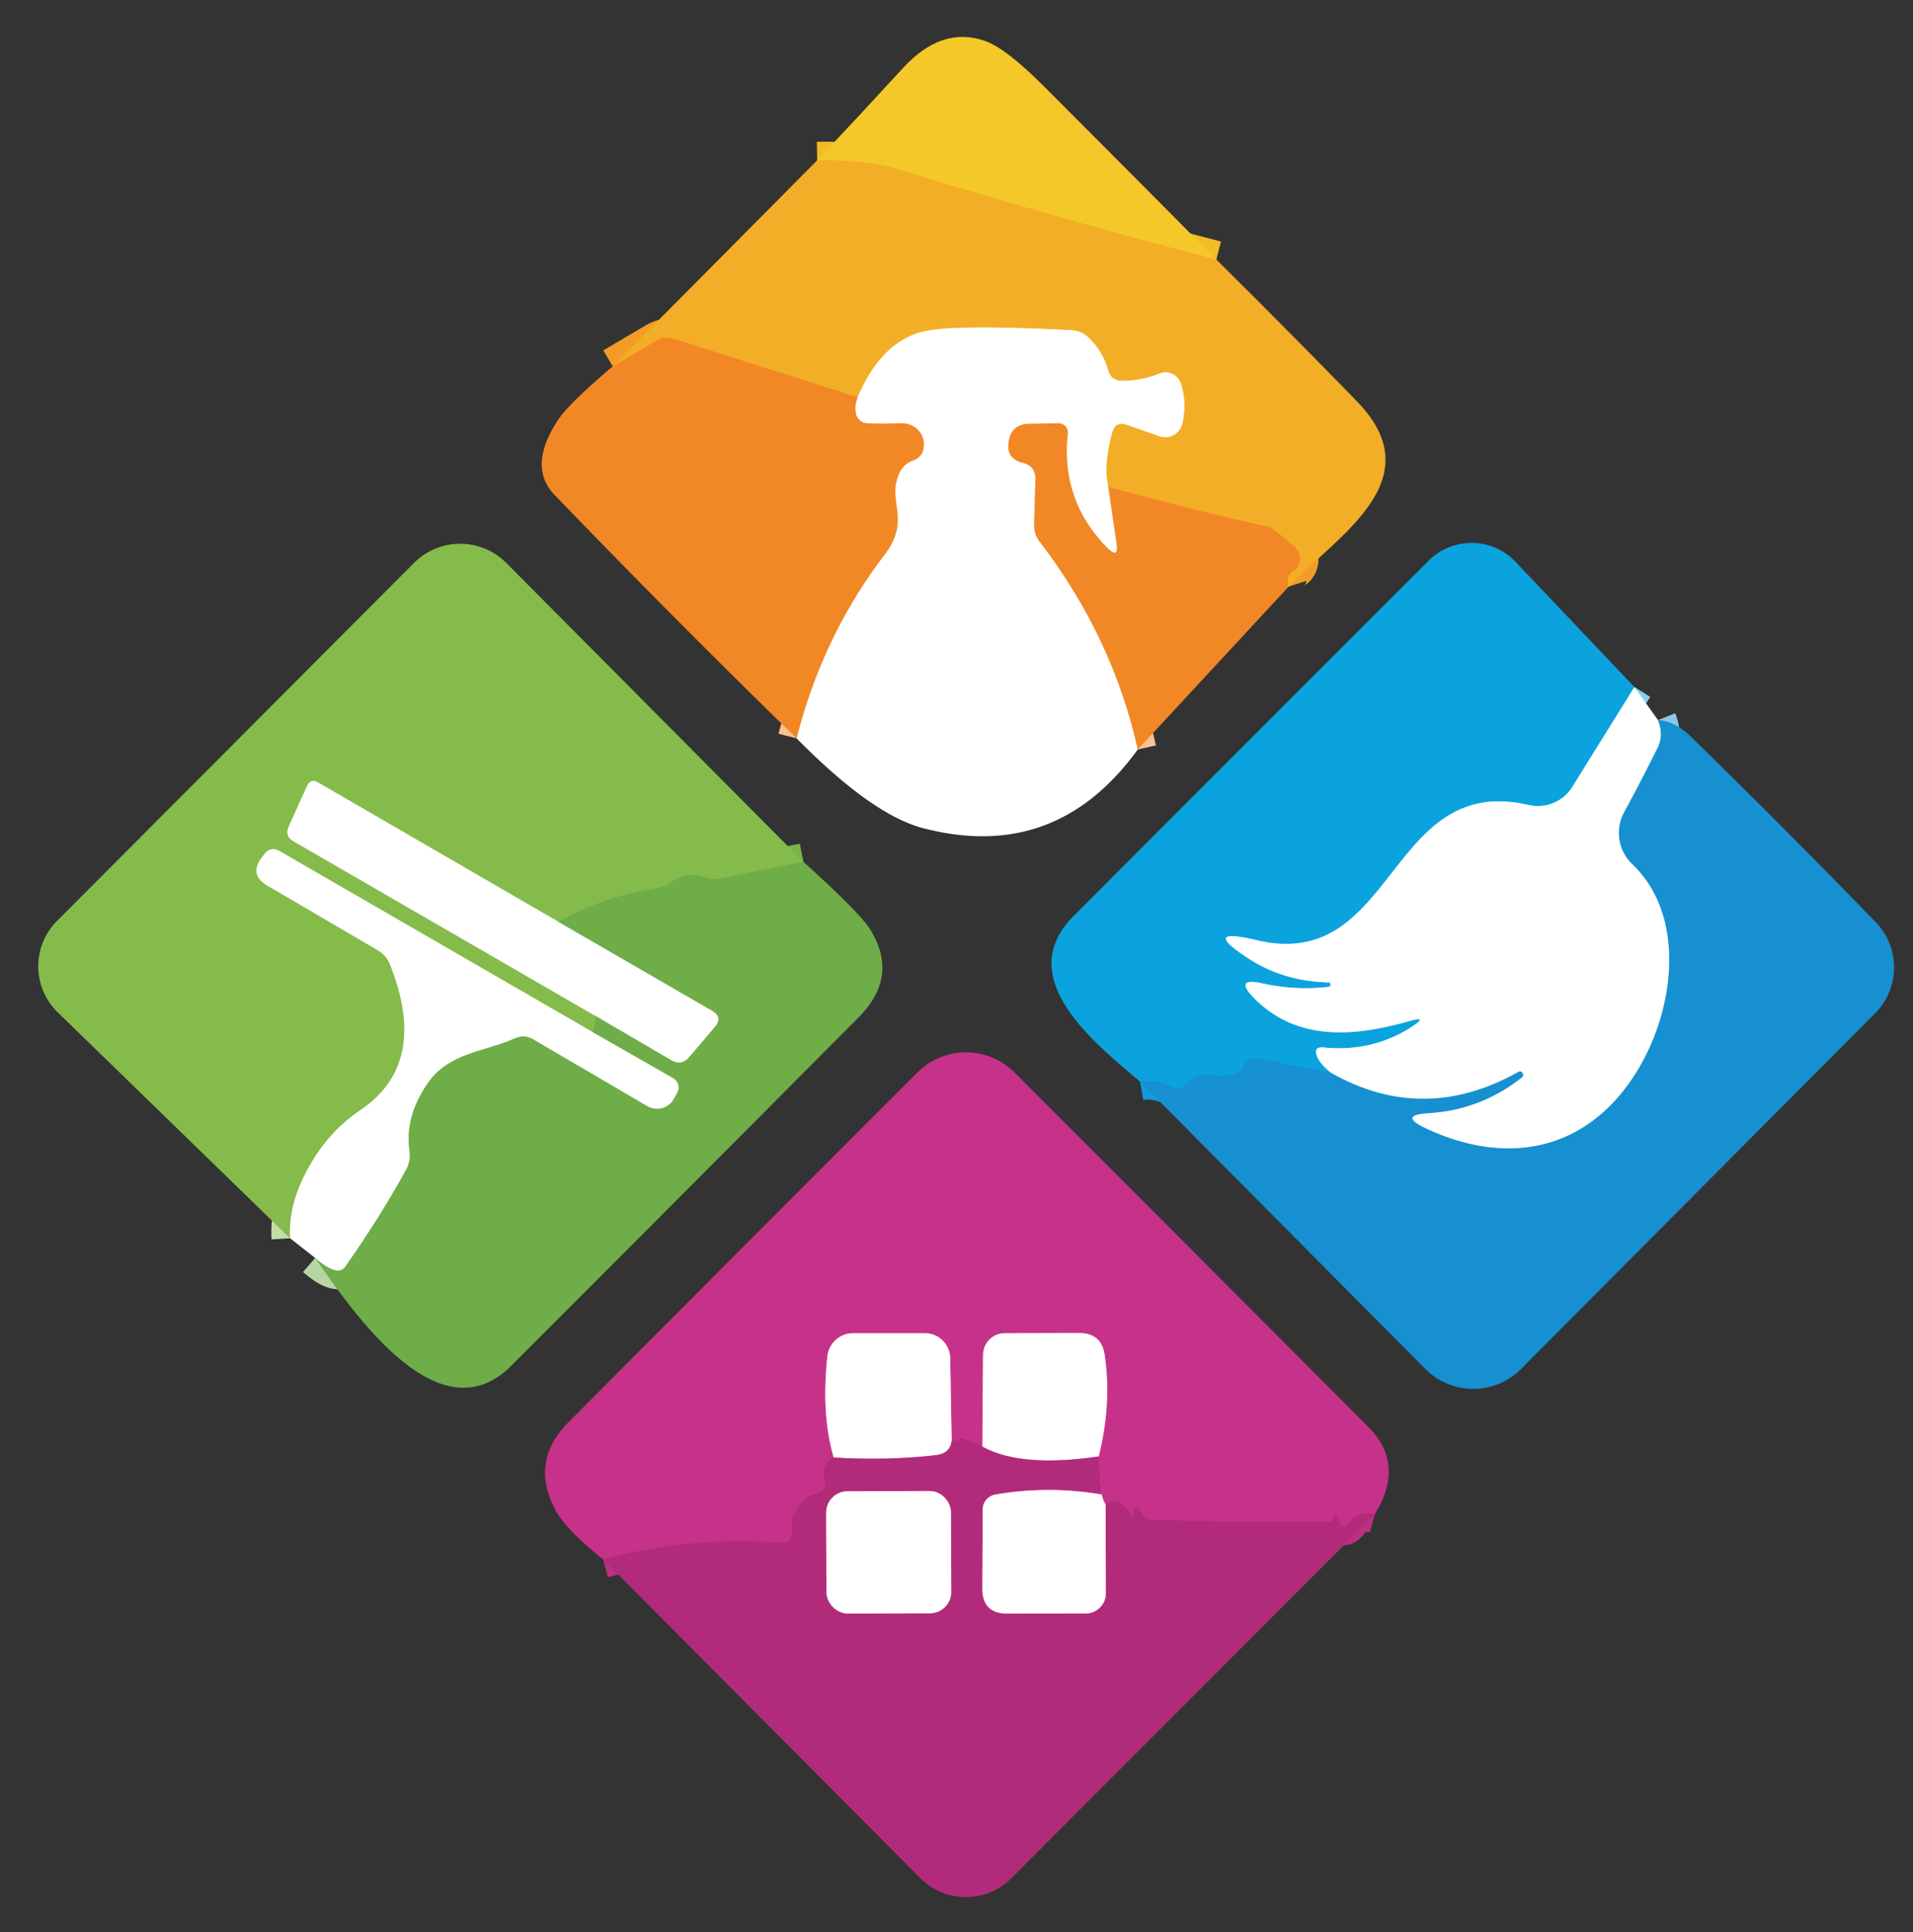 <?xml version="1.0" encoding="UTF-8" standalone="no"?>
<!DOCTYPE svg PUBLIC "-//W3C//DTD SVG 1.1//EN" "http://www.w3.org/Graphics/SVG/1.1/DTD/svg11.dtd">
<svg xmlns="http://www.w3.org/2000/svg" version="1.1" viewBox="0.00 0.00 103.00 104.00">
<rect x="0.00" y="0.00" width="103.00" height="104.00" fill="#333333" stroke="none"/>
<g stroke-width="2.00" fill="none" stroke-linecap="butt">
<path stroke="#f4bb28" vector-effect="non-scaling-stroke" d="
  M 65.49 13.97
  Q 56.92 11.75 48.49 9.15
  Q 46.66 8.58 44.00 8.63"
/>
<path stroke="#f39b27" vector-effect="non-scaling-stroke" d="
  M 69.38 31.58
  Q 69.19 31.01 69.69 30.68
  A 0.65 0.62 -12.1 0 0 69.97 30.27
  Q 70.08 29.77 69.70 29.44
  Q 68.56 28.42 68.27 28.35
  Q 64.20 27.46 59.67 26.19"
/>
<path stroke="#f9d793" vector-effect="non-scaling-stroke" d="
  M 59.67 26.19
  Q 59.40 25.01 59.89 23.26
  Q 60.06 22.66 60.66 22.86
  L 62.43 23.48
  A 0.95 0.95 0.0 0 0 63.67 22.76
  Q 63.91 21.54 63.56 20.60
  A 0.85 0.85 0.0 0 0 62.45 20.10
  Q 61.45 20.50 60.42 20.50
  Q 59.83 20.50 59.67 19.94
  Q 59.38 18.91 58.62 18.18
  Q 58.23 17.80 57.68 17.77
  Q 51.53 17.46 49.83 17.82
  Q 47.49 18.31 46.18 21.38"
/>
<path stroke="#f39b27" vector-effect="non-scaling-stroke" d="
  M 46.18 21.38
  L 36.25 18.23
  Q 35.77 18.08 35.33 18.34
  L 32.99 19.72"
/>
<path stroke="#f9c393" vector-effect="non-scaling-stroke" d="
  M 59.67 26.19
  L 60.12 29.24
  Q 60.25 30.11 59.62 29.49
  Q 57.10 26.94 57.49 23.34
  A 0.51 0.50 2.4 0 0 56.97 22.78
  L 55.41 22.81
  Q 54.46 22.83 54.31 23.77
  Q 54.16 24.69 55.07 24.91
  Q 55.77 25.09 55.75 25.81
  L 55.68 28.24
  Q 55.67 28.76 55.99 29.17
  Q 59.92 34.31 61.26 40.34"
/>
<path stroke="#f9c393" vector-effect="non-scaling-stroke" d="
  M 42.89 39.74
  Q 44.29 34.23 47.61 29.88
  C 49.10 27.94 47.72 27.01 48.42 25.47
  Q 48.64 24.98 49.13 24.80
  Q 49.71 24.60 49.74 24.00
  Q 49.77 23.56 49.51 23.24
  Q 49.12 22.75 48.44 22.78
  Q 47.53 22.82 46.68 22.78
  A 0.64 0.63 84.6 0 1 46.09 22.29
  Q 45.99 21.88 46.18 21.38"
/>
<path stroke="#79b44a" vector-effect="non-scaling-stroke" d="
  M 43.26 46.39
  L 38.85 47.28
  A 1.56 1.55 -40.9 0 1 37.97 47.22
  Q 36.99 46.87 36.18 47.46
  Q 35.78 47.75 35.28 47.83
  Q 32.58 48.24 30.04 49.60"
/>
<path stroke="#c2dda5" vector-effect="non-scaling-stroke" d="
  M 30.04 49.60
  L 17.13 42.12
  Q 16.73 41.88 16.53 42.31
  L 15.54 44.50
  Q 15.32 45.00 15.80 45.28
  L 32.04 54.67"
/>
<path stroke="#79b44a" vector-effect="non-scaling-stroke" d="
  M 32.04 54.67
  Q 32.03 55.17 31.89 55.54"
/>
<path stroke="#c2dda5" vector-effect="non-scaling-stroke" d="
  M 31.89 55.54
  L 15.02 45.79
  A 0.58 0.57 34.1 0 0 14.27 45.93
  L 14.10 46.15
  Q 13.39 47.08 14.40 47.67
  L 20.35 51.15
  Q 20.79 51.41 20.99 51.89
  Q 23.13 57.23 19.41 59.75
  Q 17.99 60.71 17.05 62.13
  Q 15.49 64.49 15.62 66.65"
/>
<path stroke="#b7d6a4" vector-effect="non-scaling-stroke" d="
  M 31.89 55.54
  L 36.25 58.03
  A 0.58 0.58 0.0 0 1 36.47 58.81
  L 36.28 59.15
  A 1.04 1.03 29.5 0 1 34.85 59.54
  L 28.72 55.95
  Q 28.22 55.66 27.70 55.90
  C 26.03 56.63 24.18 56.67 23.05 58.28
  Q 21.78 60.10 22.05 61.94
  Q 22.13 62.50 21.85 62.99
  Q 20.43 65.57 18.58 68.19
  Q 18.18 68.76 16.97 67.71"
/>
<path stroke="#b7d6a4" vector-effect="non-scaling-stroke" d="
  M 30.04 49.60
  L 38.34 54.40
  Q 38.94 54.75 38.49 55.28
  L 37.12 56.89
  Q 36.69 57.39 36.13 57.06
  L 32.04 54.67"
/>
<path stroke="#85d1ef" vector-effect="non-scaling-stroke" d="
  M 88.00 36.98
  L 84.66 42.35
  A 2.19 2.18 22.2 0 1 82.31 43.33
  C 74.70 41.56 75.17 52.37 67.68 50.61
  Q 64.56 49.87 67.25 51.61
  Q 69.12 52.82 71.55 52.88
  Q 71.62 52.88 71.63 52.95
  Q 71.65 53.00 71.63 53.04
  Q 71.60 53.11 71.53 53.12
  Q 69.74 53.32 67.97 52.93
  Q 66.41 52.59 67.53 53.73
  C 69.82 56.05 72.87 55.81 75.84 54.97
  Q 76.99 54.64 75.98 55.29
  Q 73.86 56.64 71.28 56.38
  Q 70.70 56.32 70.91 56.86
  Q 71.08 57.29 71.67 57.75"
/>
<path stroke="#119ad7" vector-effect="non-scaling-stroke" d="
  M 71.67 57.75
  L 67.75 56.99
  Q 67.20 56.88 66.96 57.39
  Q 66.84 57.66 66.58 57.76
  Q 65.98 57.99 65.31 57.87
  Q 64.48 57.72 63.94 58.30
  Q 63.58 58.70 63.09 58.49
  Q 62.16 58.08 61.38 58.22"
/>
<path stroke="#8bc8e8" vector-effect="non-scaling-stroke" d="
  M 89.27 38.76
  Q 89.59 39.56 89.26 40.23
  Q 88.37 42.03 87.45 43.72
  A 2.32 2.31 -53.9 0 0 87.88 46.50
  C 90.81 49.30 90.14 54.24 88.29 57.41
  C 85.70 61.86 81.35 62.87 76.80 60.75
  Q 75.22 60.01 76.96 59.91
  Q 79.74 59.73 81.94 57.99
  Q 82.06 57.89 81.97 57.76
  L 81.97 57.75
  Q 81.88 57.62 81.75 57.70
  Q 76.64 60.56 71.67 57.75"
/>
<path stroke="#bc2f82" vector-effect="non-scaling-stroke" d="
  M 74.02 81.51
  Q 73.15 81.27 72.69 81.91
  Q 72.28 82.47 72.11 81.85
  Q 72.09 81.78 72.05 81.69
  Q 71.97 81.45 71.81 81.64
  Q 71.73 81.74 71.69 81.86
  Q 71.67 81.92 71.61 81.92
  Q 66.39 81.95 62.00 81.80
  Q 61.68 81.79 61.52 81.51
  Q 61.41 81.33 61.26 81.17
  Q 61.12 81.02 61.05 81.21
  Q 61.03 81.26 61.03 81.31
  Q 61.08 81.89 60.80 81.39
  Q 60.29 80.49 59.53 80.98"
/>
<path stroke="#e399c4" vector-effect="non-scaling-stroke" d="
  M 59.53 80.98
  Q 59.38 80.75 59.32 80.44"
/>
<path stroke="#bc2f82" vector-effect="non-scaling-stroke" d="
  M 59.32 80.44
  L 59.16 78.39"
/>
<path stroke="#e399c4" vector-effect="non-scaling-stroke" d="
  M 59.16 78.39
  Q 59.86 75.55 59.48 72.95
  Q 59.31 71.74 58.09 71.75
  L 54.09 71.76
  A 1.17 1.17 0.0 0 0 52.93 72.92
  L 52.89 77.86"
/>
<path stroke="#bc2f82" vector-effect="non-scaling-stroke" d="
  M 52.89 77.86
  L 51.82 77.39
  Q 51.67 77.32 51.56 77.45
  Q 51.47 77.56 51.24 77.54"
/>
<path stroke="#e399c4" vector-effect="non-scaling-stroke" d="
  M 51.24 77.54
  L 51.16 73.10
  A 1.36 1.36 0.0 0 0 49.80 71.76
  L 45.93 71.76
  A 1.39 1.39 0.0 0 0 44.55 72.99
  Q 44.21 76.15 44.89 78.45"
/>
<path stroke="#bc2f82" vector-effect="non-scaling-stroke" d="
  M 44.89 78.45
  Q 44.22 78.76 44.40 79.68
  A 0.56 0.55 75.4 0 1 44.03 80.32
  Q 43.19 80.60 42.77 81.46
  Q 42.63 81.73 42.63 82.03
  L 42.63 82.50
  Q 42.63 83.08 42.05 83.04
  Q 37.07 82.69 32.47 83.93"
/>
<path stroke="#d995bd" vector-effect="non-scaling-stroke" d="
  M 59.32 80.44
  Q 56.39 79.95 53.57 80.45
  A 0.82 0.81 85.3 0 0 52.91 81.24
  L 52.89 85.47
  Q 52.88 86.86 54.26 86.85
  L 58.46 86.84
  A 1.08 1.08 0.0 0 0 59.54 85.75
  L 59.53 80.98"
/>
<path stroke="#d995bd" vector-effect="non-scaling-stroke" d="
  M 51.24 77.54
  Q 51.16 78.23 50.40 78.32
  Q 47.84 78.62 44.89 78.45"
/>
<path stroke="#d995bd" vector-effect="non-scaling-stroke" d="
  M 59.16 78.39
  Q 54.96 79.01 52.89 77.86"
/>
<path stroke="#d995bd" vector-effect="non-scaling-stroke" d="
  M 51.203 81.398
  A 1.15 1.15 0.0 0 0 50.048 80.252
  L 45.629 80.268
  A 1.15 1.15 0.0 0 0 44.483 81.422
  L 44.498 85.702
  A 1.15 1.15 0.0 0 0 45.651 86.848
  L 50.072 86.832
  A 1.15 1.15 0.0 0 0 51.217 85.678
  L 51.203 81.398"
/>
</g>
<path fill="#f4c828" d="
  M 65.49 13.97
  Q 56.92 11.75 48.49 9.15
  Q 46.66 8.58 44.00 8.63
  Q 46.55 5.92 48.63 3.65
  Q 50.69 1.41 53.00 2.19
  Q 54.15 2.58 56.22 4.66
  Q 60.87 9.31 65.49 13.97
  Z"
/>
<path fill="#f3ae27" d="
  M 44.00 8.63
  Q 46.66 8.58 48.49 9.15
  Q 56.92 11.75 65.49 13.97
  Q 69.30 17.74 73.04 21.58
  C 77.18 25.82 72.05 28.80 69.38 31.58
  Q 69.19 31.01 69.69 30.68
  A 0.65 0.62 -12.1 0 0 69.97 30.27
  Q 70.08 29.77 69.70 29.44
  Q 68.56 28.42 68.27 28.35
  Q 64.20 27.46 59.67 26.19
  Q 59.40 25.01 59.89 23.26
  Q 60.06 22.66 60.66 22.86
  L 62.43 23.48
  A 0.95 0.95 0.0 0 0 63.67 22.76
  Q 63.91 21.54 63.56 20.60
  A 0.85 0.85 0.0 0 0 62.45 20.10
  Q 61.45 20.50 60.42 20.50
  Q 59.83 20.50 59.67 19.94
  Q 59.38 18.91 58.62 18.18
  Q 58.23 17.80 57.68 17.77
  Q 51.53 17.46 49.83 17.82
  Q 47.49 18.31 46.18 21.38
  L 36.25 18.23
  Q 35.77 18.08 35.33 18.34
  L 32.99 19.72
  L 44.00 8.63
  Z"
/>
<path fill="#ffffff" d="
  M 59.67 26.19
  L 60.12 29.24
  Q 60.25 30.11 59.62 29.49
  Q 57.10 26.94 57.49 23.34
  A 0.51 0.50 2.4 0 0 56.97 22.78
  L 55.41 22.81
  Q 54.46 22.83 54.31 23.77
  Q 54.16 24.69 55.07 24.91
  Q 55.77 25.09 55.75 25.81
  L 55.68 28.24
  Q 55.67 28.76 55.99 29.17
  Q 59.92 34.31 61.26 40.34
  Q 56.85 46.43 49.72 44.58
  Q 46.96 43.87 42.89 39.74
  Q 44.29 34.23 47.61 29.88
  C 49.10 27.94 47.72 27.01 48.42 25.47
  Q 48.64 24.98 49.13 24.80
  Q 49.71 24.60 49.74 24.00
  Q 49.77 23.56 49.51 23.24
  Q 49.12 22.75 48.44 22.78
  Q 47.53 22.82 46.68 22.78
  A 0.64 0.63 84.6 0 1 46.09 22.29
  Q 45.99 21.88 46.18 21.38
  Q 47.49 18.31 49.83 17.82
  Q 51.53 17.46 57.68 17.77
  Q 58.23 17.80 58.62 18.18
  Q 59.38 18.91 59.67 19.94
  Q 59.83 20.50 60.42 20.50
  Q 61.45 20.50 62.45 20.10
  A 0.85 0.85 0.0 0 1 63.56 20.60
  Q 63.91 21.54 63.67 22.76
  A 0.95 0.95 0.0 0 1 62.43 23.48
  L 60.66 22.86
  Q 60.06 22.66 59.89 23.26
  Q 59.40 25.01 59.67 26.19
  Z"
/>
<path fill="#f28726" d="
  M 46.18 21.38
  Q 45.99 21.88 46.09 22.29
  A 0.64 0.63 84.6 0 0 46.68 22.78
  Q 47.53 22.82 48.44 22.78
  Q 49.12 22.75 49.51 23.24
  Q 49.77 23.56 49.74 24.00
  Q 49.71 24.60 49.13 24.80
  Q 48.64 24.98 48.42 25.47
  C 47.72 27.01 49.10 27.94 47.61 29.88
  Q 44.29 34.23 42.89 39.74
  Q 36.33 33.35 29.86 26.64
  Q 28.38 25.10 30.07 22.57
  Q 30.65 21.70 32.99 19.72
  L 35.33 18.34
  Q 35.77 18.08 36.25 18.23
  L 46.18 21.38
  Z"
/>
<path fill="#f28726" d="
  M 59.67 26.19
  Q 64.20 27.46 68.27 28.35
  Q 68.56 28.42 69.70 29.44
  Q 70.08 29.77 69.97 30.27
  A 0.65 0.62 -12.1 0 1 69.69 30.68
  Q 69.19 31.01 69.38 31.58
  L 61.26 40.34
  Q 59.92 34.31 55.99 29.17
  Q 55.67 28.76 55.68 28.24
  L 55.75 25.81
  Q 55.77 25.09 55.07 24.91
  Q 54.16 24.69 54.31 23.77
  Q 54.46 22.83 55.41 22.81
  L 56.97 22.78
  A 0.51 0.50 2.4 0 1 57.49 23.34
  Q 57.10 26.94 59.62 29.49
  Q 60.25 30.11 60.12 29.24
  L 59.67 26.19
  Z"
/>
<path fill="#84bb4b" d="
  M 43.26 46.39
  L 38.85 47.28
  A 1.56 1.55 -40.9 0 1 37.97 47.22
  Q 36.99 46.87 36.18 47.46
  Q 35.78 47.75 35.28 47.83
  Q 32.58 48.24 30.04 49.60
  L 17.13 42.12
  Q 16.73 41.88 16.53 42.31
  L 15.54 44.50
  Q 15.32 45.00 15.80 45.28
  L 32.04 54.67
  Q 32.03 55.17 31.89 55.54
  L 15.02 45.79
  A 0.58 0.57 34.1 0 0 14.27 45.93
  L 14.10 46.15
  Q 13.39 47.08 14.40 47.67
  L 20.35 51.15
  Q 20.79 51.41 20.99 51.89
  Q 23.13 57.23 19.41 59.75
  Q 17.99 60.71 17.05 62.13
  Q 15.49 64.49 15.62 66.65
  L 3.11 54.49
  A 3.45 3.45 0.0 0 1 3.07 49.57
  L 22.29 30.30
  A 3.51 3.51 0.0 0 1 27.27 30.31
  L 43.26 46.39
  Z"
/>
<path fill="#0ba3de" d="
  M 88.00 36.98
  L 84.66 42.35
  A 2.19 2.18 22.2 0 1 82.31 43.33
  C 74.70 41.56 75.17 52.37 67.68 50.61
  Q 64.56 49.87 67.25 51.61
  Q 69.12 52.82 71.55 52.88
  Q 71.62 52.88 71.63 52.95
  Q 71.65 53.00 71.63 53.04
  Q 71.60 53.11 71.53 53.12
  Q 69.74 53.32 67.97 52.93
  Q 66.41 52.59 67.53 53.73
  C 69.82 56.05 72.87 55.81 75.84 54.97
  Q 76.99 54.64 75.98 55.29
  Q 73.86 56.64 71.28 56.38
  Q 70.70 56.32 70.91 56.86
  Q 71.08 57.29 71.67 57.75
  L 67.75 56.99
  Q 67.20 56.88 66.96 57.39
  Q 66.84 57.66 66.58 57.76
  Q 65.98 57.99 65.31 57.87
  Q 64.48 57.72 63.94 58.30
  Q 63.58 58.70 63.09 58.49
  Q 62.16 58.08 61.38 58.22
  C 59.04 56.21 54.44 52.67 57.81 49.30
  Q 67.82 39.27 76.92 30.18
  A 3.27 3.27 0.0 0 1 81.60 30.24
  L 88.00 36.98
  Z"
/>
<path fill="#ffffff" d="
  M 88.00 36.98
  L 89.27 38.76
  Q 89.59 39.56 89.26 40.23
  Q 88.37 42.03 87.45 43.72
  A 2.32 2.31 -53.9 0 0 87.88 46.50
  C 90.81 49.30 90.14 54.24 88.29 57.41
  C 85.70 61.86 81.35 62.87 76.80 60.75
  Q 75.22 60.01 76.96 59.91
  Q 79.74 59.73 81.94 57.99
  Q 82.06 57.89 81.97 57.76
  L 81.97 57.75
  Q 81.88 57.62 81.75 57.70
  Q 76.64 60.56 71.67 57.75
  Q 71.08 57.29 70.91 56.86
  Q 70.70 56.32 71.28 56.38
  Q 73.86 56.64 75.98 55.29
  Q 76.99 54.64 75.84 54.97
  C 72.87 55.81 69.82 56.05 67.53 53.73
  Q 66.41 52.59 67.97 52.93
  Q 69.74 53.32 71.53 53.12
  Q 71.60 53.11 71.63 53.04
  Q 71.65 53.00 71.63 52.95
  Q 71.62 52.88 71.55 52.88
  Q 69.12 52.82 67.25 51.61
  Q 64.56 49.87 67.68 50.61
  C 75.17 52.37 74.70 41.56 82.31 43.33
  A 2.19 2.18 22.2 0 0 84.66 42.35
  L 88.00 36.98
  Z"
/>
<path fill="#1690d0" d="
  M 89.27 38.76
  Q 90.18 38.81 91.05 39.66
  Q 96.15 44.64 100.99 49.63
  A 3.50 3.50 0.0 0 1 100.96 54.54
  L 81.89 73.69
  A 3.63 3.63 0.0 0 1 76.75 73.69
  L 61.38 58.22
  Q 62.16 58.08 63.09 58.49
  Q 63.58 58.70 63.94 58.30
  Q 64.48 57.72 65.31 57.87
  Q 65.98 57.99 66.58 57.76
  Q 66.84 57.66 66.96 57.39
  Q 67.20 56.88 67.75 56.99
  L 71.67 57.75
  Q 76.64 60.56 81.75 57.70
  Q 81.88 57.62 81.97 57.75
  L 81.97 57.76
  Q 82.06 57.89 81.94 57.99
  Q 79.74 59.73 76.96 59.91
  Q 75.22 60.01 76.80 60.75
  C 81.35 62.87 85.70 61.86 88.29 57.41
  C 90.14 54.24 90.81 49.30 87.88 46.50
  A 2.32 2.31 -53.9 0 1 87.45 43.72
  Q 88.37 42.03 89.26 40.23
  Q 89.59 39.56 89.27 38.76
  Z"
/>
<path fill="#ffffff" d="
  M 30.04 49.60
  L 38.34 54.40
  Q 38.94 54.75 38.49 55.28
  L 37.12 56.89
  Q 36.69 57.39 36.13 57.06
  L 32.04 54.67
  L 15.80 45.28
  Q 15.32 45.00 15.54 44.50
  L 16.53 42.31
  Q 16.73 41.88 17.13 42.12
  L 30.04 49.60
  Z"
/>
<path fill="#ffffff" d="
  M 31.89 55.54
  L 36.25 58.03
  A 0.58 0.58 0.0 0 1 36.47 58.81
  L 36.28 59.15
  A 1.04 1.03 29.5 0 1 34.85 59.54
  L 28.72 55.95
  Q 28.22 55.66 27.70 55.90
  C 26.03 56.63 24.18 56.67 23.05 58.28
  Q 21.78 60.10 22.05 61.94
  Q 22.13 62.50 21.85 62.99
  Q 20.43 65.57 18.58 68.19
  Q 18.18 68.76 16.97 67.71
  L 15.62 66.65
  Q 15.49 64.49 17.05 62.13
  Q 17.99 60.71 19.41 59.75
  Q 23.13 57.23 20.99 51.89
  Q 20.79 51.41 20.35 51.15
  L 14.40 47.67
  Q 13.39 47.08 14.10 46.15
  L 14.27 45.93
  A 0.58 0.57 34.1 0 1 15.02 45.79
  L 31.89 55.54
  Z"
/>
<path fill="#6ead48" d="
  M 43.26 46.39
  Q 46.26 49.10 46.82 49.98
  Q 48.45 52.53 46.22 54.77
  Q 36.92 64.12 27.54 73.50
  C 23.79 77.26 19.41 71.25 16.97 67.71
  Q 18.18 68.76 18.58 68.19
  Q 20.43 65.57 21.85 62.99
  Q 22.13 62.50 22.05 61.94
  Q 21.78 60.10 23.05 58.28
  C 24.18 56.67 26.03 56.63 27.70 55.90
  Q 28.22 55.66 28.72 55.95
  L 34.85 59.54
  A 1.04 1.03 29.5 0 0 36.28 59.15
  L 36.47 58.81
  A 0.58 0.58 0.0 0 0 36.25 58.03
  L 31.89 55.54
  Q 32.03 55.17 32.04 54.67
  L 36.13 57.06
  Q 36.69 57.39 37.12 56.89
  L 38.49 55.28
  Q 38.94 54.75 38.34 54.40
  L 30.04 49.60
  Q 32.58 48.24 35.28 47.83
  Q 35.78 47.75 36.18 47.46
  Q 36.99 46.87 37.97 47.22
  A 1.56 1.55 -40.9 0 0 38.85 47.28
  L 43.26 46.39
  Z"
/>
<path fill="#c63289" d="
  M 74.02 81.51
  Q 73.15 81.27 72.69 81.91
  Q 72.28 82.47 72.11 81.85
  Q 72.09 81.78 72.05 81.69
  Q 71.97 81.45 71.81 81.64
  Q 71.73 81.74 71.69 81.86
  Q 71.67 81.92 71.61 81.92
  Q 66.39 81.95 62.00 81.80
  Q 61.68 81.79 61.52 81.51
  Q 61.41 81.33 61.26 81.17
  Q 61.12 81.02 61.05 81.21
  Q 61.03 81.26 61.03 81.31
  Q 61.08 81.89 60.80 81.39
  Q 60.29 80.49 59.53 80.98
  Q 59.38 80.75 59.32 80.44
  L 59.16 78.39
  Q 59.86 75.55 59.48 72.95
  Q 59.31 71.74 58.09 71.75
  L 54.09 71.76
  A 1.17 1.17 0.0 0 0 52.93 72.92
  L 52.89 77.86
  L 51.82 77.39
  Q 51.67 77.32 51.56 77.45
  Q 51.47 77.56 51.24 77.54
  L 51.16 73.10
  A 1.36 1.36 0.0 0 0 49.80 71.76
  L 45.93 71.76
  A 1.39 1.39 0.0 0 0 44.55 72.99
  Q 44.21 76.15 44.89 78.45
  Q 44.22 78.76 44.40 79.68
  A 0.56 0.55 75.4 0 1 44.03 80.32
  Q 43.19 80.60 42.77 81.46
  Q 42.63 81.73 42.63 82.03
  L 42.63 82.50
  Q 42.63 83.08 42.05 83.04
  Q 37.07 82.69 32.47 83.93
  Q 30.47 82.33 29.92 81.30
  Q 28.50 78.68 30.60 76.56
  Q 39.90 67.21 49.40 57.72
  A 3.70 3.70 0.0 0 1 54.63 57.73
  Q 64.01 67.11 73.68 76.81
  Q 75.68 78.81 74.02 81.51
  Z"
/>
<path fill="#ffffff" d="
  M 51.24 77.54
  Q 51.16 78.23 50.40 78.32
  Q 47.84 78.62 44.89 78.45
  Q 44.21 76.15 44.55 72.99
  A 1.39 1.39 0.0 0 1 45.93 71.76
  L 49.80 71.76
  A 1.36 1.36 0.0 0 1 51.16 73.10
  L 51.24 77.54
  Z"
/>
<path fill="#ffffff" d="
  M 59.16 78.39
  Q 54.96 79.01 52.89 77.86
  L 52.93 72.92
  A 1.17 1.17 0.0 0 1 54.09 71.76
  L 58.09 71.75
  Q 59.31 71.74 59.48 72.95
  Q 59.86 75.55 59.16 78.39
  Z"
/>
<path fill="#b22b7b" d="
  M 52.89 77.86
  Q 54.96 79.01 59.16 78.39
  L 59.32 80.44
  Q 56.39 79.95 53.57 80.45
  A 0.82 0.81 85.3 0 0 52.91 81.24
  L 52.89 85.47
  Q 52.88 86.86 54.26 86.85
  L 58.46 86.84
  A 1.08 1.08 0.0 0 0 59.54 85.75
  L 59.53 80.98
  Q 60.29 80.49 60.80 81.39
  Q 61.08 81.89 61.03 81.31
  Q 61.03 81.26 61.05 81.21
  Q 61.12 81.02 61.26 81.17
  Q 61.41 81.33 61.52 81.51
  Q 61.68 81.79 62.00 81.80
  Q 66.39 81.95 71.61 81.92
  Q 71.67 81.92 71.69 81.86
  Q 71.73 81.74 71.81 81.64
  Q 71.97 81.45 72.05 81.69
  Q 72.09 81.78 72.11 81.85
  Q 72.28 82.47 72.69 81.91
  Q 73.15 81.27 74.02 81.51
  L 54.46 101.09
  A 3.47 3.46 -44.9 0 1 49.55 101.09
  L 32.47 83.93
  Q 37.07 82.69 42.05 83.04
  Q 42.63 83.08 42.63 82.50
  L 42.63 82.03
  Q 42.63 81.73 42.77 81.46
  Q 43.19 80.60 44.03 80.32
  A 0.56 0.55 75.4 0 0 44.40 79.68
  Q 44.22 78.76 44.89 78.45
  Q 47.84 78.62 50.40 78.32
  Q 51.16 78.23 51.24 77.54
  Q 51.47 77.56 51.56 77.45
  Q 51.67 77.32 51.82 77.39
  L 52.89 77.86
  Z
  M 51.203 81.398
  A 1.15 1.15 0.0 0 0 50.048 80.252
  L 45.629 80.268
  A 1.15 1.15 0.0 0 0 44.483 81.422
  L 44.498 85.702
  A 1.15 1.15 0.0 0 0 45.651 86.848
  L 50.072 86.832
  A 1.15 1.15 0.0 0 0 51.217 85.678
  L 51.203 81.398
  Z"
/>
<rect fill="#ffffff" x="-3.36" y="-3.29" transform="translate(47.85,83.55) rotate(-0.2)" width="6.72" height="6.58" rx="1.15"/>
<path fill="#ffffff" d="
  M 59.32 80.44
  Q 59.38 80.75 59.53 80.98
  L 59.54 85.75
  A 1.08 1.08 0.0 0 1 58.46 86.84
  L 54.26 86.85
  Q 52.88 86.86 52.89 85.47
  L 52.91 81.24
  A 0.82 0.81 85.3 0 1 53.57 80.45
  Q 56.39 79.95 59.32 80.44
  Z"
/>
</svg>
